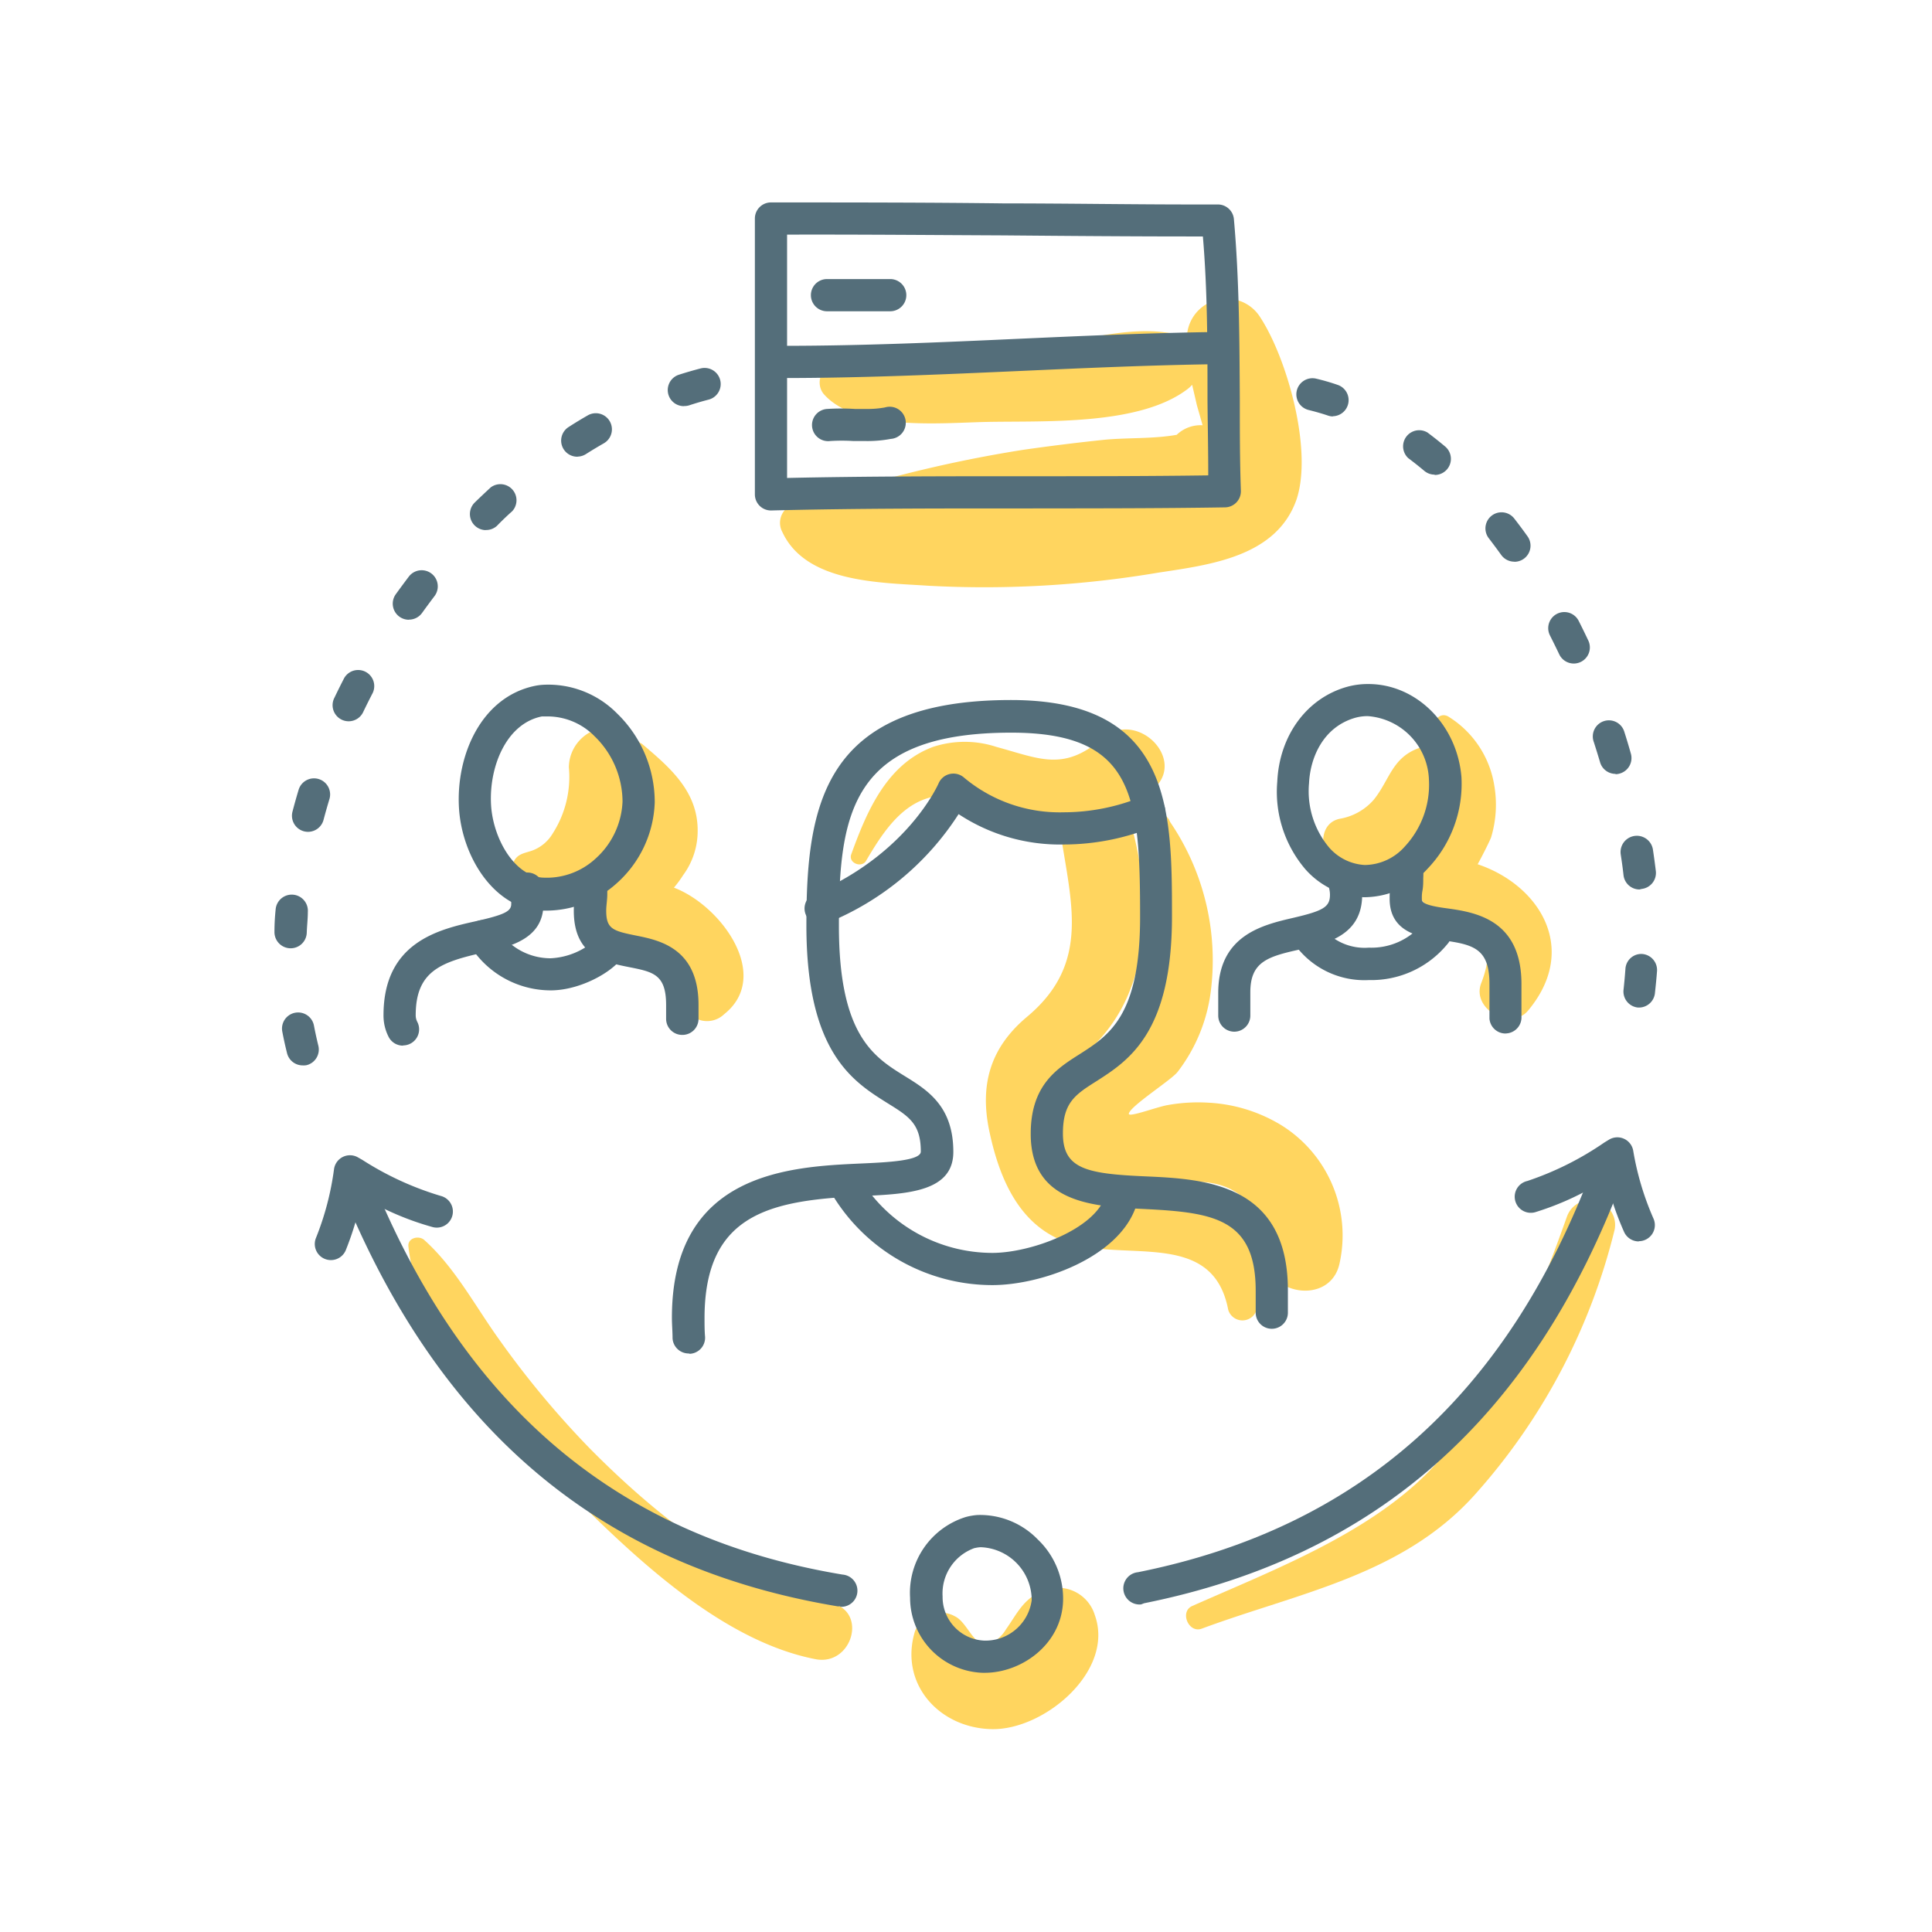 <svg id="icons" xmlns="http://www.w3.org/2000/svg" viewBox="0 0 180 180"><defs><style>.cls-1{fill:#ffd55f;}.cls-2{fill:#546e7a;}</style></defs><title>ic_valuations_tool</title><path class="cls-1" d="M117.42,29.57a3.7,3.7,0,0,0-6.84,1.85s0,.05,0,.08a3,3,0,0,0-.61-.25c-4.73-1.29-10.46.95-15.27,1.51-2.44.28-4.89.51-7.34.74s-6.53,1.37-9,.54c-1.63-.54-2.59,1.58-1.58,2.71,3.09,3.44,11,2.64,15.18,2.56,5.45-.11,14.21.35,18.68-3.06a3.2,3.2,0,0,0,.43-.4c.13.57.27,1.15.41,1.77.08.34.32,1.11.56,2a3.22,3.22,0,0,0-2.41.89c-2.24.4-4.77.25-6.91.48q-3.71.39-7.4.92a122.69,122.69,0,0,0-16.68,3.84,1.18,1.18,0,0,0-.75,1.47,16.75,16.75,0,0,1-3-.26,1.8,1.8,0,0,0-2,2.61c2.2,4.74,9.1,4.7,13.57,5a97.15,97.15,0,0,0,21.41-1.21c4.83-.74,11.06-1.46,12.93-6.84C122.32,41.92,119.91,33.39,117.42,29.57Z"/><path class="cls-1" d="M60.43,71.49a3.83,3.83,0,0,0-3.72-3.72A3.76,3.76,0,0,0,53,71.49a9.74,9.74,0,0,1-1.51,6.17,3.71,3.71,0,0,1-2,1.62c-.76.24-1.37.31-1.69,1.15-.55,1.45.89,2.88,2.17,3.32,1.95.67,4.06-.16,5.6-1.33A12.47,12.47,0,0,0,60.43,71.49Z"/><path class="cls-1" d="M136.38,72c-.64-1.59-2.25-3-4.11-2.33-2.59.89-2.79,3-4.29,4.85a5.39,5.39,0,0,1-3.14,1.76c-1.75.34-1.94,2.51-1,3.66,2,2.4,5.62,2.17,8.07.57S137.61,75.08,136.38,72Z"/><path class="cls-1" d="M102.67,68.82c-3.58,3.09-5.83,1.85-9.83.77a9.46,9.46,0,0,0-5.92,0c-4.31,1.61-6.16,6-7.61,10-.3.83,1,1.32,1.39.59,2.1-3.58,4.52-7.05,9.43-5.82,2.16.54,4,2.2,6.18,2.81,4.37,1.22,7.87-.9,11.11-3.63S105.93,66,102.67,68.82Z"/><path class="cls-1" d="M114.1,113.66c-5-3.89-13.14-.24-15.53-7.38-.62-1.86-1-4.5.1-6.32.49-.83,2.16-1.54,2.91-2.24a14.86,14.86,0,0,0,3.69-5.44c2.09-5.22,1.41-11.46-.26-16.71-1.29-4.07-6.86-2.32-6.25,1.72,1,6.8,2.91,12.44-3.07,17.44-3.45,2.89-4.45,6.37-3.49,10.78.89,4.13,2.62,8.38,6.75,10.06,5.49,2.23,14-1.3,15.48,6.46a1.38,1.38,0,0,0,2.5.33C118.8,119.18,116.79,115.74,114.1,113.66Z"/><path class="cls-1" d="M62.79,82.7a10.68,10.68,0,0,0,.86-1.17A6.93,6.93,0,0,0,65,77.36c0-3.63-2.57-5.84-5.12-8a.77.77,0,0,0-1.2.92c1.15,2.17,2.1,4.19,1.27,6.58-.57,1.63-1.48,2.13-2.48,3.44S55.36,83.6,56,85.43c.6,1.67,1.92,2,3.39,2.51s2.92.63,3.63,2.49c.48,1.25.23,2.34.89,3.6a2.3,2.3,0,0,0,3.56.46C71.94,90.93,67.21,84.38,62.79,82.7Z"/><path class="cls-1" d="M137.67,80.52c.5-.9,1.21-2.34,1.26-2.53a10.54,10.54,0,0,0,.29-4.8A9.25,9.25,0,0,0,135,66.8c-.88-.59-1.66.52-1.31,1.31a10.37,10.37,0,0,1,.1,9.12c-.81,1.62-2.37,2.9-2.08,4.92A4,4,0,0,0,133.83,85c.75.4,1.83,0,2.53.46C139,87,138.93,89.22,138,91.6s2.74,4.49,4.37,2.55C147.16,88.41,143.44,82.46,137.67,80.52Z"/><path class="cls-1" d="M102,150.47a3.59,3.59,0,0,0-5.16-2.1c-1.56.72-2.16,2.09-3.1,3.41a3.48,3.48,0,0,1-1.58,1.41c-1.44.34-2-2.05-3.21-2.61a2.59,2.59,0,0,0-3.74,1.52c-1.39,4.84,2.33,8.92,7.22,9S103.87,155.66,102,150.47Z"/><path class="cls-1" d="M77.45,149.36C68.88,147.43,61.07,141.13,55,135a85.67,85.67,0,0,1-8.48-10.18c-2.25-3.13-4.13-6.73-7-9.3-.5-.44-1.56-.19-1.47.61.94,8.45,8.79,16.7,14.55,22.46,6.22,6.22,14.49,14.28,23.42,16C79.39,155.2,80.87,150.13,77.45,149.36Z"/><path class="cls-1" d="M146,113.32c-3,8.39-6.27,16.69-12.43,23.31-5.75,6.18-14.94,9.64-22.5,13-1.18.53-.34,2.56.89,2.11,9-3.34,18.64-4.95,25.39-12.42a57.5,57.5,0,0,0,13.09-24.79A2.31,2.31,0,0,0,146,113.32Z"/><path class="cls-1" d="M119.31,104.79a14.48,14.48,0,0,0-6.64-2.05,16,16,0,0,0-3.89.22c-1,.17-3.67,1.19-3.61.8.12-.71,4-3.16,4.55-3.9a15.48,15.48,0,0,0,3.08-7.45A22.89,22.89,0,0,0,109,76.56a1,1,0,0,0-1.93.52c0,6.09,3.15,13-1.34,18.29-2.94,3.48-8.16,4.23-8.67,9.58-.35,3.64,2.36,6.4,5.94,6.73,2.82.26,5.27-1.39,8-1.55,4.25-.25,6.81,2.37,6.8,6.59,0,3.94,6.13,5,7,1A12.09,12.09,0,0,0,119.31,104.79Z"/><path class="cls-2" d="M71.83,47.56a1.5,1.5,0,0,1-1.5-1.5V20.36a1.5,1.5,0,0,1,1.49-1.5c7.26,0,14.61,0,21.72.09,5.76,0,11.71.1,17.58.1h2.34a1.5,1.5,0,0,1,1.5,1.37c.5,5.6.52,11.33.55,16.88,0,2.76,0,5.62.1,8.43a1.5,1.5,0,0,1-1.48,1.54c-6.22.1-12.54.09-18.65.1C87.75,47.37,79.73,47.36,71.83,47.56Zm1.5-25.7V44.53c7.4-.16,14.9-.16,22.15-.16,5.61,0,11.39,0,17.09-.08,0-2.34-.05-4.69-.07-7,0-5,0-10.21-.43-15.26h-1c-5.88,0-11.84-.05-17.6-.1C86.91,21.9,80.07,21.84,73.33,21.86Z"/><path class="cls-2" d="M73,35.22a1.5,1.5,0,0,1,0-3c7.3,0,14.79-.33,22-.66,6-.27,12.3-.55,18.41-.63a1.5,1.5,0,0,1,0,3c-6.07.08-12.3.36-18.32.63C87.9,34.88,80.37,35.22,73,35.22Z"/><path class="cls-2" d="M82.94,29H77.05a1.5,1.5,0,0,1,0-3h5.89a1.5,1.5,0,0,1,0,3Z"/><path class="cls-2" d="M77.23,41.1a1.5,1.5,0,0,1-.15-3,20.71,20.71,0,0,1,2.56,0l1.07,0a8.76,8.76,0,0,0,1.74-.14A1.5,1.5,0,1,1,83,40.89a11.69,11.69,0,0,1-2.33.2l-1.16,0a17,17,0,0,0-2.17,0Z"/><path class="cls-2" d="M64.16,126.1a1.5,1.5,0,0,1-1.5-1.42c0-.64-.06-1.27-.06-1.91,0-13.56,11-14.07,17.63-14.37,2.48-.11,5.56-.26,5.56-1.11,0-2.59-1.1-3.27-3.1-4.51-3.19-2-7.56-4.68-7.56-16.56,0-11.08,1.46-21,19.06-21,15,0,15,10.26,15,20.19,0,10.82-4.06,13.41-7,15.3-2,1.26-3.16,2-3.16,4.89,0,3.32,2.23,3.76,7.7,4s13.26.65,13.26,10.61c0,.37,0,.73,0,1.09s0,.67,0,1a1.5,1.5,0,1,1-3,0c0-.34,0-.69,0-1s0-.7,0-1.05c0-6.76-4-7.29-10.4-7.61-4.7-.23-10.56-.52-10.56-7,0-4.53,2.42-6.07,4.55-7.42,2.77-1.77,5.64-3.6,5.64-12.77,0-11.29-.54-17.19-12-17.19-14.91,0-16.06,7.47-16.06,18,0,10.2,3.26,12.22,6.14,14,2.12,1.31,4.52,2.8,4.52,7.06,0,3.72-4.28,3.92-8.42,4.11-8.37.39-14.76,1.47-14.76,11.38,0,.58,0,1.16.05,1.74a1.5,1.5,0,0,1-1.41,1.58Z"/><path class="cls-2" d="M92.45,119.73a17.44,17.44,0,0,1-14.87-8.36,1.5,1.5,0,1,1,2.55-1.58,14.46,14.46,0,0,0,12.32,6.94c3.5,0,9.49-2.12,10.55-5.31a1.5,1.5,0,0,1,2.85.95C104.25,117.17,97,119.73,92.45,119.73Z"/><path class="cls-2" d="M76.46,86.14a1.5,1.5,0,0,1-.59-2.88C84.62,79.51,87.41,73.05,87.44,73a1.5,1.5,0,0,1,2.38-.55,13.86,13.86,0,0,0,9.29,3.23,19.22,19.22,0,0,0,7.37-1.49,1.5,1.5,0,1,1,1.16,2.77,22.23,22.23,0,0,1-8.53,1.72,17.15,17.15,0,0,1-9.8-2.83A26.22,26.22,0,0,1,77.05,86,1.5,1.5,0,0,1,76.46,86.14Z"/><path class="cls-2" d="M51,84.84c-.27,0-.53,0-.8,0-4.33-.4-7.19-5.18-7.44-9.59-.28-4.88,2.08-10.35,7.13-11.36a5.22,5.22,0,0,1,.72-.09,9,9,0,0,1,6.88,2.67A11.5,11.5,0,0,1,61,74.76a10.56,10.56,0,0,1-3.56,7.55A9.83,9.83,0,0,1,51,84.84Zm.18-18.09h-.38l-.32,0c-3.34.67-4.93,4.74-4.73,8.24.18,3.08,2.12,6.53,4.72,6.77a6.71,6.71,0,0,0,5-1.75A7.55,7.55,0,0,0,58,74.67a8.53,8.53,0,0,0-2.61-6.08A6.15,6.15,0,0,0,51.19,66.75Z"/><path class="cls-2" d="M37.54,97.42a1.5,1.5,0,0,1-1.34-.83,4.34,4.34,0,0,1-.47-2c0-6.82,5.17-8,8.59-8.76,2.66-.6,3.31-.92,3.31-1.6,0-.19,0-.39,0-.59s0-.57,0-.85a1.5,1.5,0,1,1,3,0c0,.22,0,.43,0,.64s0,.54,0,.8c0,3.26-3.13,4-5.65,4.53-3.89.88-6.25,1.71-6.25,5.83a1.36,1.36,0,0,0,.16.64,1.5,1.5,0,0,1-1.34,2.17Z"/><path class="cls-2" d="M63.56,96.42a1.5,1.5,0,0,1-1.5-1.5V93.63c0-2.85-1.21-3.08-3.42-3.52s-5.18-1-5.18-5.25c0-.63.06-1.24.12-1.83l0-.38a1.5,1.5,0,1,1,3,.27l0,.39c0,.52-.1,1.05-.1,1.54,0,1.69.62,1.88,2.76,2.31s5.84,1.15,5.84,6.46v1.29A1.5,1.5,0,0,1,63.56,96.42Z"/><path class="cls-2" d="M51.31,92.27a8.88,8.88,0,0,1-7.6-4.3,1.5,1.5,0,0,1,2.6-1.5,5.83,5.83,0,0,0,5,2.81,6.7,6.7,0,0,0,4.17-1.73,1.5,1.5,0,0,1,2.82,1C57.9,90.12,54.37,92.27,51.31,92.27Z"/><path class="cls-2" d="M127.27,83.59H127A7.72,7.72,0,0,1,121.63,81,11.12,11.12,0,0,1,119,72.83c.2-4.32,2.76-7.79,6.5-8.84a7.26,7.26,0,0,1,1.89-.26h.1c4.47,0,8.27,3.79,8.67,8.67A11.43,11.43,0,0,1,133,80.94,8,8,0,0,1,127.27,83.59Zm.16-16.87h-.05a4.3,4.3,0,0,0-1.1.15c-3,.85-4.21,3.71-4.32,6.1a8.16,8.16,0,0,0,1.88,6,4.75,4.75,0,0,0,3.31,1.62,5.05,5.05,0,0,0,3.73-1.72,8.46,8.46,0,0,0,2.25-6.24A6.15,6.15,0,0,0,127.43,66.72Z"/><path class="cls-2" d="M115,96.12a1.5,1.5,0,0,1-1.5-1.5c0-.37,0-.71,0-1s0-.73,0-1.11c0-5.42,4.22-6.35,7-7s3.41-1,3.41-2.15a2.32,2.32,0,0,0-.07-.56,1.5,1.5,0,0,1,2.91-.72,5.33,5.33,0,0,1,.16,1.29c0,3.81-3.33,4.54-5.76,5.08-3.06.67-4.66,1.16-4.66,4,0,.32,0,.63,0,.94s0,.78,0,1.21A1.5,1.5,0,0,1,115,96.12Z"/><path class="cls-2" d="M140.26,96.29a1.5,1.5,0,0,1-1.49-1.39c0-.3,0-.6,0-.91s0-.79,0-1.19,0-.75,0-1.12c0-3.33-1.51-3.69-4.42-4.08-1.94-.26-4.88-.66-4.88-3.86,0-.34,0-.71.07-1.08s.06-.56.06-.84a2,2,0,0,0,0-.28,1.5,1.5,0,0,1,3-.42,5,5,0,0,1,0,.7c0,.37,0,.76-.07,1.14s-.06.53-.06.78,0,.58,2.28.88c2.62.36,7,1,7,7.06,0,.4,0,.81,0,1.22s0,.73,0,1.08,0,.47,0,.7a1.5,1.5,0,0,1-1.39,1.6Z"/><path class="cls-2" d="M127.54,91.31A8,8,0,0,1,120.63,88a1.5,1.5,0,1,1,2.52-1.62,5.09,5.09,0,0,0,4.39,1.91,6.17,6.17,0,0,0,5-2.24,1.5,1.5,0,1,1,2.3,1.92A9.16,9.16,0,0,1,127.54,91.31Z"/><path class="cls-2" d="M91.75,155.85h-.21a7,7,0,0,1-6.75-7A7.4,7.4,0,0,1,90,141.33a5.79,5.79,0,0,1,1.07-.18,7.48,7.48,0,0,1,5.62,2.28,7.6,7.6,0,0,1,2.35,5.84C98.84,153.26,95.14,155.85,91.75,155.85Zm-.93-11.63a4.49,4.49,0,0,0-3,4.52,4.06,4.06,0,0,0,3.85,4.11,4.34,4.34,0,0,0,4.45-3.76,4.93,4.93,0,0,0-4.75-4.94A2.79,2.79,0,0,0,90.82,144.23Z"/><path class="cls-2" d="M106.31,149.48a1.5,1.5,0,0,1-.29-3c20.6-4.13,34.48-16.52,42.44-37.88a1.5,1.5,0,0,1,2.81,1c-8.35,22.41-23,35.42-44.67,39.77Z"/><path class="cls-2" d="M78.3,149.66l-.25,0c-21.83-3.63-36.87-16.14-46-38.26a1.5,1.5,0,1,1,2.77-1.14c8.67,21.08,23,33,43.68,36.44a1.5,1.5,0,0,1-.24,3Z"/><path class="cls-2" d="M152.68,115.66a1.5,1.5,0,0,1-1.37-.89,28.72,28.72,0,0,1-1.67-4.91,26.61,26.61,0,0,1-6.52,3.05,1.5,1.5,0,1,1-.82-2.88,28.6,28.6,0,0,0,7.18-3.59l.41-.25a1.5,1.5,0,0,1,2.27,1,26.52,26.52,0,0,0,1.89,6.34,1.5,1.5,0,0,1-1.37,2.11Z"/><path class="cls-2" d="M30.83,117.4a1.5,1.5,0,0,1-1.39-2.07,26.51,26.51,0,0,0,1.68-6.4,1.5,1.5,0,0,1,2.23-1.1l.42.24a28.61,28.61,0,0,0,7.29,3.35,1.5,1.5,0,1,1-.73,2.91,26.63,26.63,0,0,1-6.62-2.84,28.68,28.68,0,0,1-1.5,5A1.5,1.5,0,0,1,30.83,117.4Z"/><path class="cls-2" d="M28.2,99.26a1.5,1.5,0,0,1-1.46-1.15q-.25-1-.44-2a1.5,1.5,0,1,1,2.95-.56q.18.94.41,1.88a1.5,1.5,0,0,1-1.1,1.81A1.53,1.53,0,0,1,28.2,99.26ZM27.07,88.35a1.51,1.51,0,0,1-1.5-1.54q0-1,.11-2.07a1.5,1.5,0,1,1,3,.23c0,.64-.08,1.29-.1,1.93A1.5,1.5,0,0,1,27.07,88.35ZM28.7,77.5a1.5,1.5,0,0,1-1.45-1.88q.26-1,.56-2a1.5,1.5,0,1,1,2.87.87q-.28.93-.53,1.87A1.5,1.5,0,0,1,28.7,77.5Zm3.81-10.3A1.5,1.5,0,0,1,31.16,65q.44-.92.91-1.83a1.5,1.5,0,0,1,2.66,1.38q-.45.87-.87,1.74A1.5,1.5,0,0,1,32.51,67.2Zm5.58-9.46a1.5,1.5,0,0,1-1.22-2.37q.6-.83,1.22-1.65a1.5,1.5,0,0,1,2.39,1.82q-.59.78-1.16,1.57A1.5,1.5,0,0,1,38.1,57.73Zm7.14-8.35a1.5,1.5,0,0,1-1-2.57q.74-.72,1.49-1.41a1.5,1.5,0,0,1,2,2.22Q47,48.27,46.29,49A1.49,1.49,0,0,1,45.24,49.38Zm8.59-6.84A1.5,1.5,0,0,1,53,39.77q.87-.56,1.76-1.07a1.5,1.5,0,1,1,1.5,2.6q-.84.48-1.66,1A1.5,1.5,0,0,1,53.83,42.54Zm9.9-4.71a1.5,1.5,0,0,1-.46-2.93q1-.32,2-.58a1.5,1.5,0,0,1,.77,2.9q-.93.24-1.84.54A1.51,1.51,0,0,1,63.73,37.83Z"/><path class="cls-2" d="M152.75,93.87h-.15a1.5,1.5,0,0,1-1.34-1.64c.07-.65.13-1.3.18-2A1.48,1.48,0,0,1,153,88.88a1.5,1.5,0,0,1,1.38,1.61c-.05.68-.12,1.35-.19,2A1.5,1.5,0,0,1,152.75,93.87Zm0-11a1.5,1.5,0,0,1-1.49-1.33c-.07-.64-.16-1.28-.26-1.93a1.5,1.5,0,1,1,3-.45q.15,1,.27,2a1.5,1.5,0,0,1-1.32,1.66Zm-2.22-10.77A1.5,1.5,0,0,1,149.07,71q-.28-.94-.58-1.87a1.5,1.5,0,1,1,2.85-.93q.32,1,.6,2a1.5,1.5,0,0,1-1,1.86A1.52,1.52,0,0,1,150.51,72.13Zm-3.9-10.28a1.5,1.5,0,0,1-1.36-.86q-.42-.88-.86-1.75a1.5,1.5,0,0,1,2.67-1.37q.46.91.9,1.84a1.5,1.5,0,0,1-1.35,2.14Zm-5.54-9.49a1.5,1.5,0,0,1-1.22-.62q-.57-.79-1.16-1.56a1.5,1.5,0,0,1,2.37-1.84q.63.81,1.23,1.65a1.5,1.5,0,0,1-1.22,2.38Zm-7.39-8.11a1.49,1.49,0,0,1-1-.35q-.74-.62-1.5-1.19A1.5,1.5,0,0,1,133,40.3q.83.62,1.64,1.3a1.5,1.5,0,0,1-1,2.65ZM124.2,38.8a1.51,1.51,0,0,1-.47-.08c-.59-.2-1.2-.37-1.8-.52a1.5,1.5,0,0,1,.7-2.92c.68.16,1.37.36,2,.58a1.5,1.5,0,0,1-.47,2.92Z"/></svg>